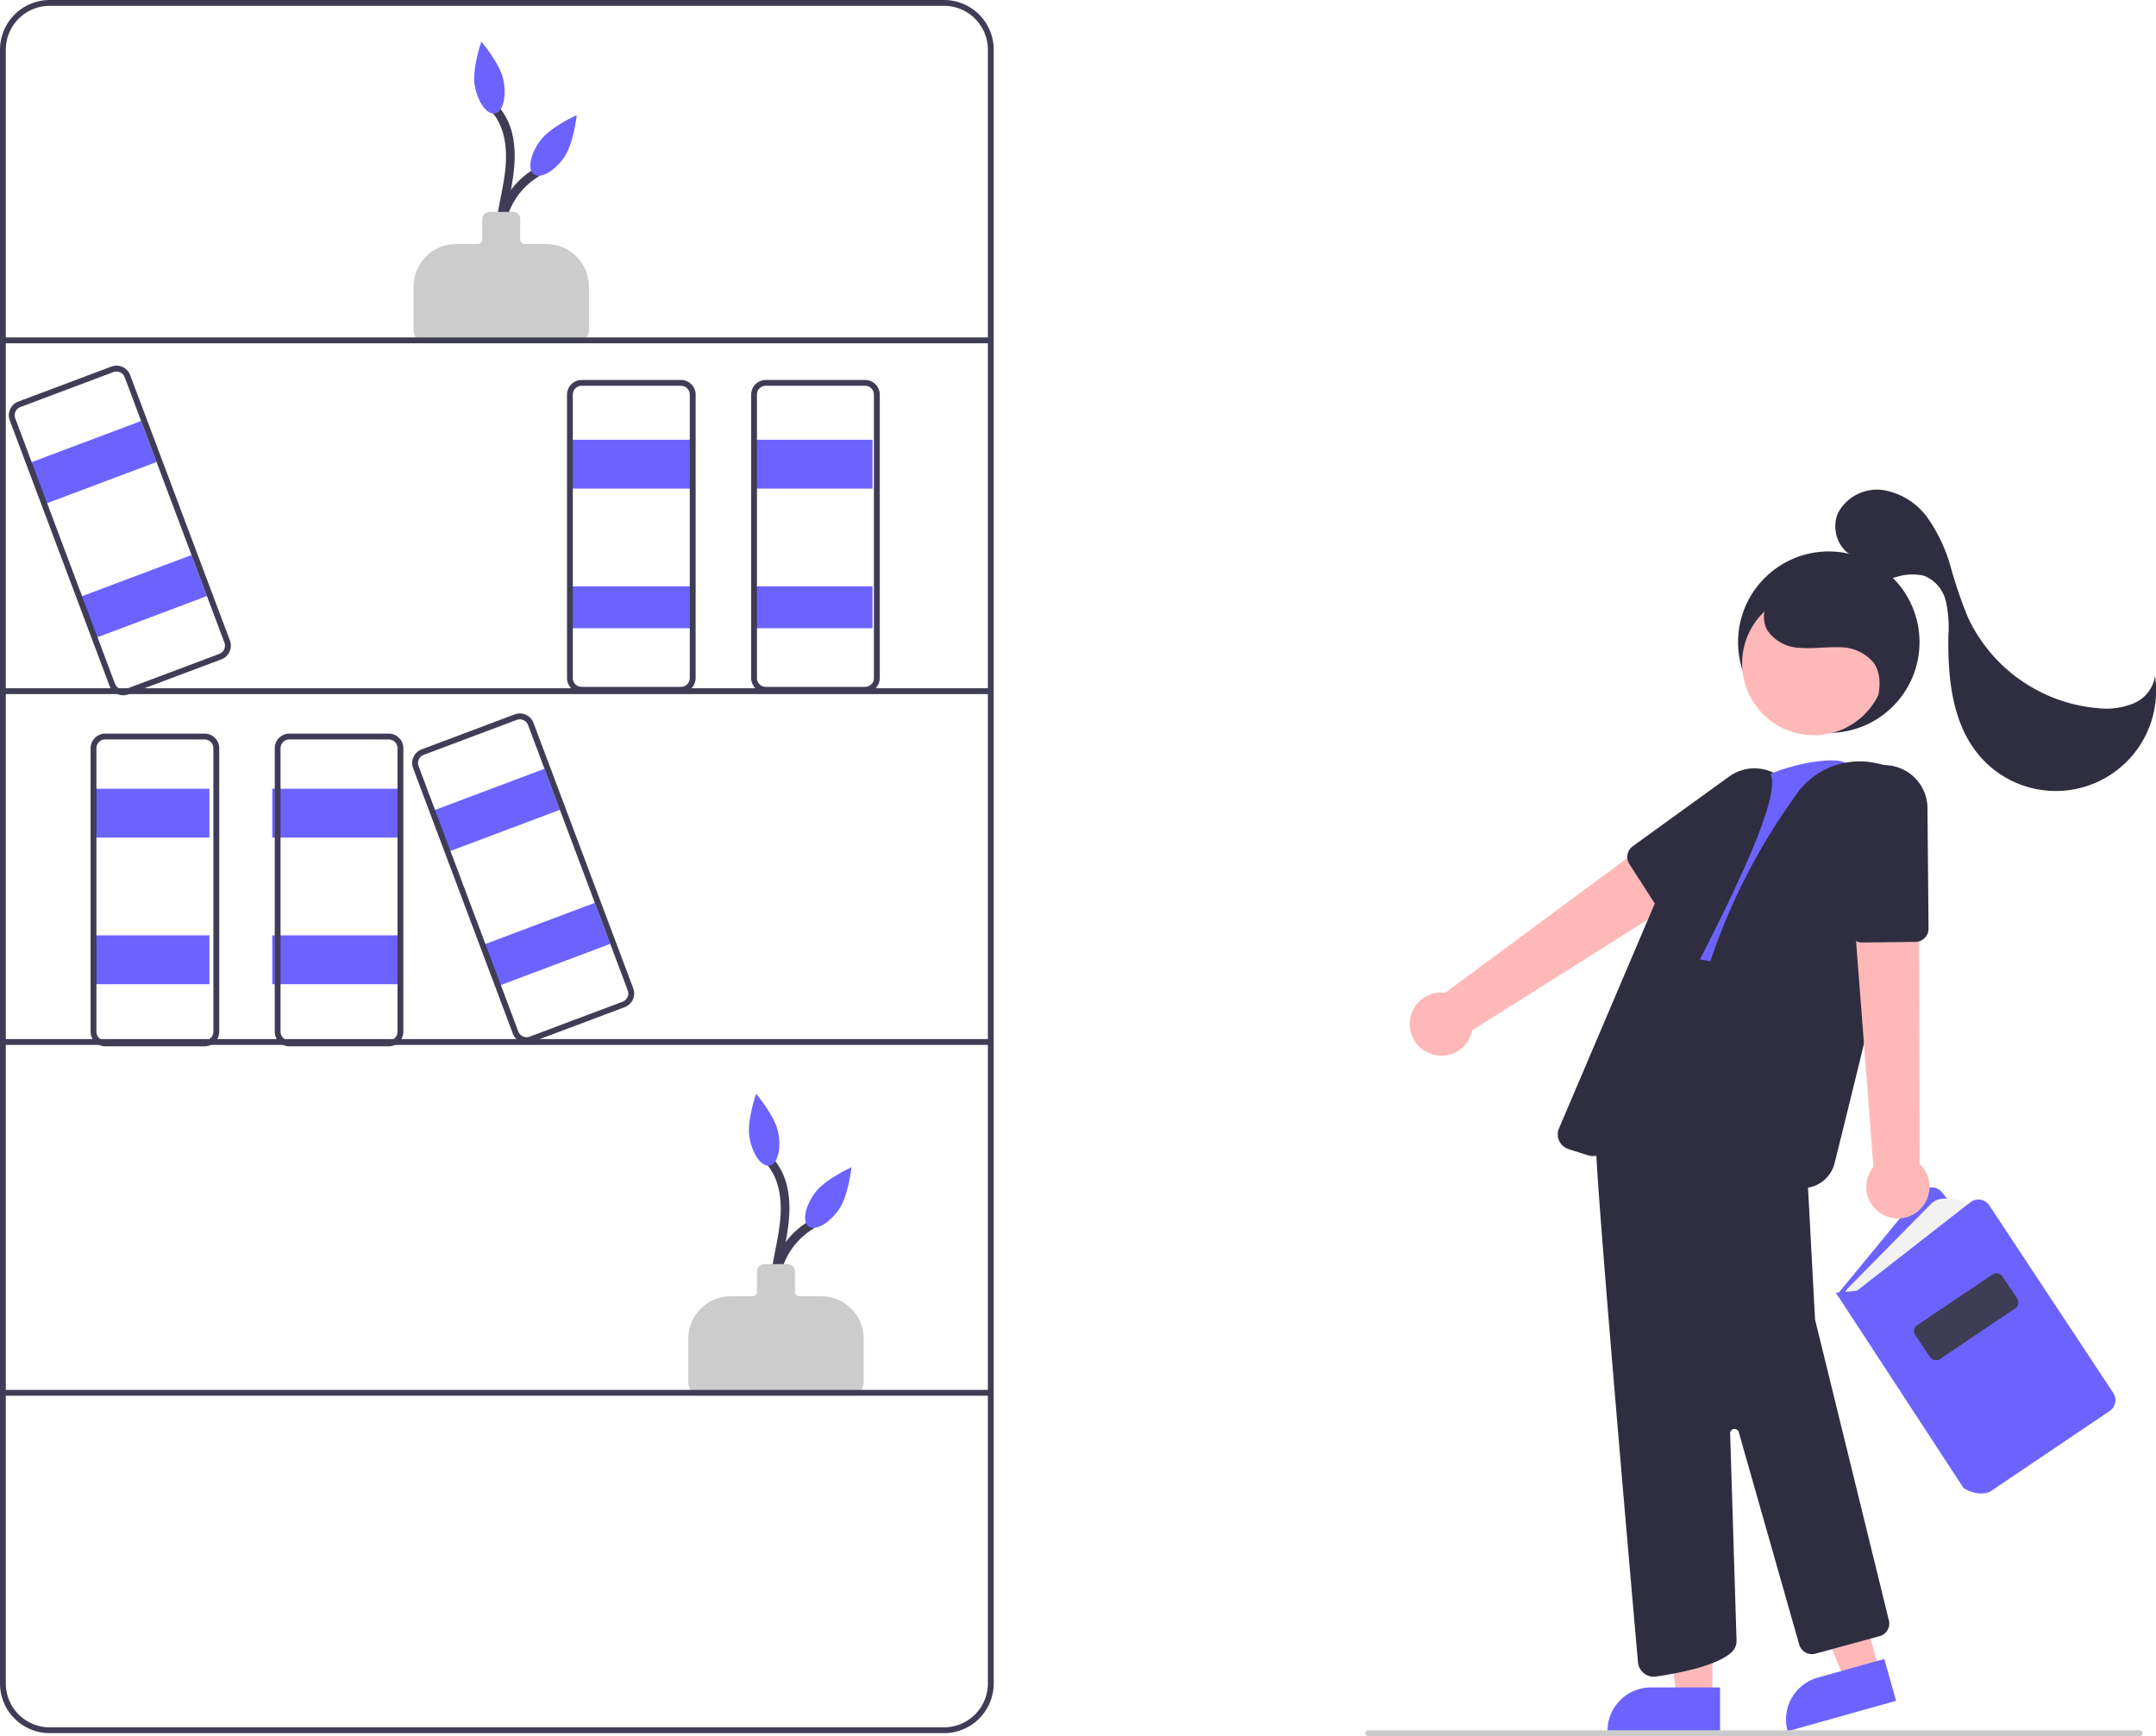 <svg xmlns="http://www.w3.org/2000/svg" width="308.877" height="248.721" viewBox="0 0 308.877 248.721">
  <g id="Group_281" data-name="Group 281" transform="translate(2318 -702)">
    <g id="Group_279" data-name="Group 279" transform="translate(-2318 702)">
      <g id="Group_278" data-name="Group 278" transform="translate(0)">
        <g id="Group_276" data-name="Group 276">
          <path id="Path_1261" data-name="Path 1261" d="M496.724,584.448a10.175,10.175,0,0,1,4.08-12.6c.69-.419.059-1.506-.634-1.085a11.309,11.309,0,0,0-4.53,14.316c.317.741,1.4.1,1.085-.634Z" transform="translate(-384.328 -395.783)" fill="#3f3d56"/>
          <path id="Path_1262" data-name="Path 1262" d="M495.956,573.173c-1.694-3-1.3-6.594-.686-9.84.636-3.388,1.47-6.829.749-10.275a9.432,9.432,0,0,0-2.241-4.494c-.549-.6-1.435.294-.888.888,2.131,2.314,2.378,5.672,2.032,8.653-.408,3.517-1.563,6.944-1.419,10.517a11.391,11.391,0,0,0,1.37,5.185.629.629,0,0,0,1.085-.634Z" transform="translate(-383.2 -382.818)" fill="#3f3d56"/>
          <path id="Path_1263" data-name="Path 1263" d="M489.906,604.343H468.551a1.886,1.886,0,0,1-1.884-1.884v-6.272a6.087,6.087,0,0,1,6.08-6.08h3.132a.629.629,0,0,0,.628-.628v-2.931a1.048,1.048,0,0,1,1.047-1.047h3.35a1.048,1.048,0,0,1,1.047,1.047v2.931a.629.629,0,0,0,.628.628h3.132a6.087,6.087,0,0,1,6.08,6.08v6.273A1.886,1.886,0,0,1,489.906,604.343Z" transform="translate(-368.058 -404.402)" fill="#ccc"/>
          <path id="Path_1264" data-name="Path 1264" d="M491.614,532.8c.45,2.386-.107,4.494-1.243,4.708s-2.422-1.547-2.872-3.933.933-6.354.933-6.354S491.164,530.409,491.614,532.8Z" transform="translate(-380.115 -370.524)" fill="#6c63ff"/>
          <path id="Path_1265" data-name="Path 1265" d="M511.406,558.52c-1.424,1.967-3.337,3.012-4.274,2.334s-.542-2.822.882-4.789,5.256-3.69,5.256-3.69S512.83,556.554,511.406,558.52Z" transform="translate(-391.284 -385.147)" fill="#6c63ff"/>
          <path id="Path_1266" data-name="Path 1266" d="M402.724,224.448a10.175,10.175,0,0,1,4.08-12.6c.69-.419.059-1.506-.634-1.085a11.309,11.309,0,0,0-4.53,14.316c.317.741,1.4.1,1.085-.634Z" transform="translate(-329.688 -186.523)" fill="#3f3d56"/>
          <path id="Path_1267" data-name="Path 1267" d="M401.956,213.173c-1.694-3-1.3-6.594-.686-9.84.636-3.388,1.47-6.829.749-10.275a9.432,9.432,0,0,0-2.241-4.494c-.549-.6-1.435.294-.888.888,2.131,2.314,2.378,5.671,2.032,8.653-.408,3.517-1.563,6.944-1.419,10.517a11.39,11.39,0,0,0,1.37,5.185.629.629,0,0,0,1.085-.634Z" transform="translate(-328.56 -173.558)" fill="#3f3d56"/>
          <path id="Path_1268" data-name="Path 1268" d="M395.906,244.343H374.551a1.886,1.886,0,0,1-1.884-1.884v-6.272a6.087,6.087,0,0,1,6.08-6.08h3.132a.629.629,0,0,0,.628-.628v-2.931a1.048,1.048,0,0,1,1.047-1.047h3.35a1.048,1.048,0,0,1,1.047,1.047v2.931a.629.629,0,0,0,.628.628h3.132a6.087,6.087,0,0,1,6.08,6.08v6.273a1.886,1.886,0,0,1-1.884,1.884Z" transform="translate(-313.418 -195.143)" fill="#ccc"/>
          <path id="Path_1269" data-name="Path 1269" d="M397.614,172.8c.45,2.386-.107,4.494-1.243,4.708s-2.422-1.547-2.872-3.933.933-6.354.933-6.354S397.164,170.409,397.614,172.8Z" transform="translate(-325.475 -161.264)" fill="#6c63ff"/>
          <path id="Path_1270" data-name="Path 1270" d="M417.406,198.52c-1.424,1.967-3.337,3.012-4.274,2.334s-.542-2.822.882-4.789,5.256-3.69,5.256-3.69S418.83,196.554,417.406,198.52Z" transform="translate(-336.644 -175.888)" fill="#6c63ff"/>
          <rect id="Rectangle_1653" data-name="Rectangle 1653" width="17" height="7" transform="translate(13 113)" fill="#6c63ff"/>
          <rect id="Rectangle_1654" data-name="Rectangle 1654" width="17" height="7" transform="translate(13 134)" fill="#6c63ff"/>
          <path id="Path_1271" data-name="Path 1271" d="M366.414,401.3H238.285a7.126,7.126,0,0,1-7.118-7.118V160.118A7.126,7.126,0,0,1,238.285,153H366.414a7.126,7.126,0,0,1,7.118,7.118V394.184A7.126,7.126,0,0,1,366.414,401.3ZM238.285,153.837A6.288,6.288,0,0,0,232,160.118V394.184a6.288,6.288,0,0,0,6.281,6.281H366.414a6.288,6.288,0,0,0,6.281-6.281V160.118a6.288,6.288,0,0,0-6.281-6.281Z" transform="translate(-231.167 -153)" fill="#3f3d56"/>
          <rect id="Rectangle_1655" data-name="Rectangle 1655" width="141.528" height="0.837" transform="translate(0.419 48.343)" fill="#3f3d56"/>
          <rect id="Rectangle_1656" data-name="Rectangle 1656" width="141.528" height="0.837" transform="translate(0.419 98.602)" fill="#3f3d56"/>
          <rect id="Rectangle_1657" data-name="Rectangle 1657" width="141.528" height="0.837" transform="translate(0.419 148.863)" fill="#3f3d56"/>
          <rect id="Rectangle_1658" data-name="Rectangle 1658" width="141.528" height="0.837" transform="translate(0.419 199.122)" fill="#3f3d56"/>
          <path id="Path_1272" data-name="Path 1272" d="M278.5,448.8H264.261a2.1,2.1,0,0,1-2.094-2.094V406.094A2.1,2.1,0,0,1,264.261,404H278.5a2.1,2.1,0,0,1,2.094,2.094V446.71A2.1,2.1,0,0,1,278.5,448.8Zm-14.237-43.966A1.258,1.258,0,0,0,263,406.094V446.71a1.258,1.258,0,0,0,1.256,1.256H278.5a1.258,1.258,0,0,0,1.256-1.256V406.094a1.258,1.258,0,0,0-1.256-1.256Z" transform="translate(-249.187 -298.901)" fill="#3f3d56"/>
          <rect id="Rectangle_1659" data-name="Rectangle 1659" width="18" height="7" transform="translate(39 113)" fill="#6c63ff"/>
          <rect id="Rectangle_1660" data-name="Rectangle 1660" width="18" height="7" transform="translate(39 134)" fill="#6c63ff"/>
          <path id="Path_1273" data-name="Path 1273" d="M341.5,448.8H327.261a2.1,2.1,0,0,1-2.094-2.094V406.094A2.1,2.1,0,0,1,327.261,404H341.5a2.1,2.1,0,0,1,2.094,2.094V446.71A2.1,2.1,0,0,1,341.5,448.8Zm-14.237-43.966A1.258,1.258,0,0,0,326,406.094V446.71a1.258,1.258,0,0,0,1.256,1.256H341.5a1.258,1.258,0,0,0,1.256-1.256V406.094a1.258,1.258,0,0,0-1.256-1.256Z" transform="translate(-285.807 -298.901)" fill="#3f3d56"/>
          <rect id="Rectangle_1661" data-name="Rectangle 1661" width="17" height="7" transform="translate(82 63)" fill="#6c63ff"/>
          <rect id="Rectangle_1662" data-name="Rectangle 1662" width="17" height="6" transform="translate(82 84)" fill="#6c63ff"/>
          <path id="Path_1274" data-name="Path 1274" d="M441.5,327.8H427.261a2.1,2.1,0,0,1-2.094-2.094V285.094A2.1,2.1,0,0,1,427.261,283H441.5a2.1,2.1,0,0,1,2.094,2.094V325.71A2.1,2.1,0,0,1,441.5,327.8Zm-14.237-43.966A1.258,1.258,0,0,0,426,285.094V325.71a1.258,1.258,0,0,0,1.256,1.256H441.5a1.258,1.258,0,0,0,1.256-1.256V285.094a1.258,1.258,0,0,0-1.256-1.256Z" transform="translate(-343.935 -228.566)" fill="#3f3d56"/>
          <rect id="Rectangle_1663" data-name="Rectangle 1663" width="17" height="7" transform="translate(108 63)" fill="#6c63ff"/>
          <rect id="Rectangle_1664" data-name="Rectangle 1664" width="17" height="6" transform="translate(108 84)" fill="#6c63ff"/>
          <path id="Path_1275" data-name="Path 1275" d="M504.5,327.8H490.261a2.1,2.1,0,0,1-2.094-2.094V285.094A2.1,2.1,0,0,1,490.261,283H504.5a2.1,2.1,0,0,1,2.094,2.094V325.71A2.1,2.1,0,0,1,504.5,327.8Zm-14.237-43.966A1.258,1.258,0,0,0,489,285.094V325.71a1.258,1.258,0,0,0,1.256,1.256H504.5a1.258,1.258,0,0,0,1.256-1.256V285.094a1.258,1.258,0,0,0-1.256-1.256Z" transform="translate(-380.555 -228.566)" fill="#3f3d56"/>
          <rect id="Rectangle_1665" data-name="Rectangle 1665" width="17.168" height="6.281" transform="matrix(0.936, -0.352, 0.352, 0.936, 61.932, 116.181)" fill="#6c63ff"/>
          <rect id="Rectangle_1666" data-name="Rectangle 1666" width="17.168" height="6.281" transform="matrix(0.936, -0.352, 0.352, 0.936, 69.149, 135.387)" fill="#6c63ff"/>
          <path id="Path_1276" data-name="Path 1276" d="M388.573,444.336a2.1,2.1,0,0,1-1.959-1.358l-14.287-38.02a2.1,2.1,0,0,1,1.223-2.7l13.327-5.008a2.093,2.093,0,0,1,2.7,1.223l14.287,38.02a2.1,2.1,0,0,1-1.223,2.7h0L389.311,444.2A2.092,2.092,0,0,1,388.573,444.336Zm-.958-46.38a1.258,1.258,0,0,0-.443.081l-13.327,5.008a1.258,1.258,0,0,0-.734,1.618l14.287,38.02a1.256,1.256,0,0,0,1.618.734l13.327-5.008a1.258,1.258,0,0,0,.734-1.618l-14.287-38.02a1.259,1.259,0,0,0-1.175-.815Z" transform="translate(-313.143 -294.901)" fill="#3f3d56"/>
          <rect id="Rectangle_1667" data-name="Rectangle 1667" width="17.168" height="6.281" transform="matrix(0.936, -0.352, 0.352, 0.936, 4.149, 66.353)" fill="#6c63ff"/>
          <rect id="Rectangle_1668" data-name="Rectangle 1668" width="17.168" height="6.281" transform="matrix(0.936, -0.352, 0.352, 0.936, 11.366, 85.559)" fill="#6c63ff"/>
          <path id="Path_1277" data-name="Path 1277" d="M250.573,325.336a2.1,2.1,0,0,1-1.959-1.358l-14.287-38.02a2.1,2.1,0,0,1,1.223-2.7l13.327-5.008a2.093,2.093,0,0,1,2.7,1.223l14.287,38.02a2.1,2.1,0,0,1-1.223,2.7h0L251.311,325.2a2.091,2.091,0,0,1-.738.135Zm-.958-46.38a1.258,1.258,0,0,0-.443.081l-13.327,5.008a1.258,1.258,0,0,0-.734,1.618l14.287,38.02a1.256,1.256,0,0,0,1.618.734l13.327-5.008a1.258,1.258,0,0,0,.734-1.618l-14.287-38.02a1.259,1.259,0,0,0-1.175-.815Z" transform="translate(-232.926 -225.729)" fill="#3f3d56"/>
          <circle id="Ellipse_316" data-name="Ellipse 316" cx="13" cy="13" r="13" transform="translate(249 79)" fill="#2f2e41"/>
          <path id="Path_1278" data-name="Path 1278" d="M716.4,467.433a4.5,4.5,0,0,0,6.04-3.331l35.691-22.518-6.5-7.314-33.055,24.45a4.523,4.523,0,0,0-2.179,8.714Z" transform="translate(-511.526 -316.496)" fill="#ffb8b8"/>
          <path id="Path_1279" data-name="Path 1279" d="M793.954,436.876a1.886,1.886,0,0,1-1.588-.864l-4.133-6.423a1.885,1.885,0,0,1,.481-2.547l13.83-10a6.192,6.192,0,1,1,6.963,10.236l-14.542,9.3A1.87,1.87,0,0,1,793.954,436.876Z" transform="translate(-554.803 -305.802)" fill="#2f2e41"/>
          <path id="Path_1280" data-name="Path 1280" d="M575.378,553.362h-5.133l-2.442-19.8h7.577Z" transform="translate(-330.05 -310.147)" fill="#ffb8b8"/>
          <path id="Path_1281" data-name="Path 1281" d="M556.224,577.346h9.9v6.234H549.991A6.233,6.233,0,0,1,556.224,577.346Z" transform="translate(-319.697 -335.598)" fill="#6c63ff"/>
          <path id="Path_1282" data-name="Path 1282" d="M625.572,545.22l-4.943,1.388-7.7-18.4,7.295-2.048Z" transform="translate(-356.28 -305.843)" fill="#ffb8b8"/>
          <path id="Path_1283" data-name="Path 1283" d="M6.233,0h9.9V6.233H0A6.234,6.234,0,0,1,6.233,0Z" transform="translate(254.42 242.027) rotate(-15.68)" fill="#6c63ff"/>
          <path id="Path_1284" data-name="Path 1284" d="M879.661,598.14l-19.93-23.52,12.093-14.674a1.884,1.884,0,0,1,2.915.009l18.3,22.458Z" transform="translate(-596.537 -389.15)" fill="#6c63ff"/>
          <path id="Path_1285" data-name="Path 1285" d="M861.651,577.027h0a6.677,6.677,0,0,1,1.083-1.446l11.543-11.7a2.568,2.568,0,0,1,1.707-.766c1.319-.062,3.482.071,4.085,1.518l-15.584,12.751Z" transform="translate(-597.653 -391.382)" fill="#f2f2f2"/>
          <path id="Path_1286" data-name="Path 1286" d="M880.1,605.534a4.786,4.786,0,0,1-2.495-.79l-.055-.057L859.3,576.771l3.029-.293,16.232-12.661a1.884,1.884,0,0,1,2.731.447l17.744,26.856a1.89,1.89,0,0,1-.518,2.6L881.348,605.3a3.325,3.325,0,0,1-1.245.236Z" transform="translate(-596.287 -391.567)" fill="#6c63ff"/>
          <path id="Path_1287" data-name="Path 1287" d="M889.2,601.111a1.046,1.046,0,0,1-.87-.462l-2.1-3.115a1.048,1.048,0,0,1,.284-1.453l10.757-7.242a1.049,1.049,0,0,1,1.453.284l2.1,3.115a1.048,1.048,0,0,1-.284,1.453l-10.757,7.242A1.043,1.043,0,0,1,889.2,601.111Z" transform="translate(-611.838 -406.24)" fill="#3f3d56"/>
          <path id="Path_1288" data-name="Path 1288" d="M785.507,579.605a2.294,2.294,0,0,1-2.277-2.1c-.914-10.378-5.5-62.683-6-73.246-.559-11.737,9.209-30.3,9.308-30.489l.068-.128,4.828.6v.561l4.6.541,8.893.861,2.546,31.119,1.126,21.1,10.577,43.1a1.874,1.874,0,0,1-1.334,2.267l-9.2,2.51a1.892,1.892,0,0,1-2.308-1.3l-8.667-30.444a.628.628,0,0,0-1.232.191l.917,29.685a2.237,2.237,0,0,1-.677,1.638c-2.11,1.982-7.685,3.039-10.82,3.494a2.322,2.322,0,0,1-.336.024Z" transform="translate(-548.568 -339.385)" fill="#2f2e41"/>
          <path id="Path_1289" data-name="Path 1289" d="M824.424,413.671c-1.461-1.523-11.085.57-13.222,2.813L796.574,440.4l24.193,4.5,5.345-30.382Z" transform="translate(-559.825 -304.22)" fill="#6c63ff"/>
          <g id="Group_280" data-name="Group 280" transform="translate(241.532 109.075)">
            <path id="Path_1290" data-name="Path 1290" d="M824.723,474.621a4.709,4.709,0,0,1-1.531-.255c-1.405-.482-3.128-.987-5.12-1.5-8.724-2.243-11.8-9.425-9.154-21.347l.067-.3a88.238,88.238,0,0,1,13.8-31.514l1.026-1.474a11.054,11.054,0,0,1,11.324-4.5c3.925.81,6.033,1.983,6.264,3.487.454,2.952-8.313,38.635-12.1,53.84a4.7,4.7,0,0,1-4.571,3.567Z" transform="translate(-807.998 -413.494)" fill="#2f2e41"/>
          </g>
          <path id="Path_1291" data-name="Path 1291" d="M769.184,472.013a2.21,2.21,0,0,1-.672-.1l-2.828-.9a2.206,2.206,0,0,1-1.357-2.965l15-35.216a32.951,32.951,0,0,1,14.288-15.839h0a.771.771,0,0,1,.612-.057.694.694,0,0,1,.421.373c1.765,3.882-7.84,22.252-15.557,37.013-3.951,7.558-7.364,14.086-7.753,15.947a2.2,2.2,0,0,1-2.159,1.753Z" transform="translate(-540.979 -306.392)" fill="#2f2e41"/>
          <path id="Path_1292" data-name="Path 1292" d="M874,499.559a4.5,4.5,0,0,0,.386-6.887l-.119-42.2-9.647,1.619,3.155,40.994A4.523,4.523,0,0,0,874,499.559Z" transform="translate(-599.38 -325.914)" fill="#ffb8b8"/>
          <path id="Path_1293" data-name="Path 1293" d="M864.081,440.233a1.884,1.884,0,0,1-1.879-1.759l-1.122-17.028a6.193,6.193,0,1,1,12.371-.463l.152,17.26a1.888,1.888,0,0,1-1.862,1.9l-7.637.09Z" transform="translate(-597.313 -305.205)" fill="#2f2e41"/>
          <circle id="Ellipse_317" data-name="Ellipse 317" cx="10.284" cy="10.284" r="10.284" transform="translate(249.581 84.772)" fill="#ffb8b8"/>
          <path id="Path_1294" data-name="Path 1294" d="M850.4,370.02c.767-2.441,1.471-5.319-.047-7.379a6.31,6.31,0,0,0-4.9-2.141c-1.842-.082-3.689.23-5.527.084a5.867,5.867,0,0,1-4.714-2.461c-1.211-2.061-.185-4.9,1.761-6.289a9.611,9.611,0,0,1,6.886-1.259,14.855,14.855,0,0,1,8.078,3.614,10.763,10.763,0,0,1,3.573,7.957,8.473,8.473,0,0,1-4.421,7.323" transform="translate(-581.981 -267.767)" fill="#2f2e41"/>
          <path id="Path_1295" data-name="Path 1295" d="M862.029,330.182c-2.462-.758-3.6-4.013-2.5-6.342A6.328,6.328,0,0,1,866,320.615a9.816,9.816,0,0,1,6.361,4.019,22.847,22.847,0,0,1,3.271,6.96,65.043,65.043,0,0,0,2.5,7.308,22.682,22.682,0,0,0,18.612,12.956,10.411,10.411,0,0,0,5.1-.687,5.109,5.109,0,0,0,3.074-3.9,14.37,14.37,0,0,1-25.19,11.362c-3.907-4.619-4.512-11.14-4.418-17.189a16.9,16.9,0,0,0-.371-4.943,5.171,5.171,0,0,0-3.123-3.617,7.661,7.661,0,0,0-3.962.176,7.356,7.356,0,0,1-3.96.132c-1.265-.437-2.284-1.876-1.774-3.113" transform="translate(-596.177 -250.401)" fill="#2f2e41"/>
          <path id="Path_1296" data-name="Path 1296" d="M809.211,745.837H698.669a.419.419,0,0,1,0-.837H809.211a.419.419,0,1,1,0,.837Z" transform="translate(-502.672 -497.116)" fill="#ccc"/>
        </g>
      </g>
    </g>
  </g>
</svg>
